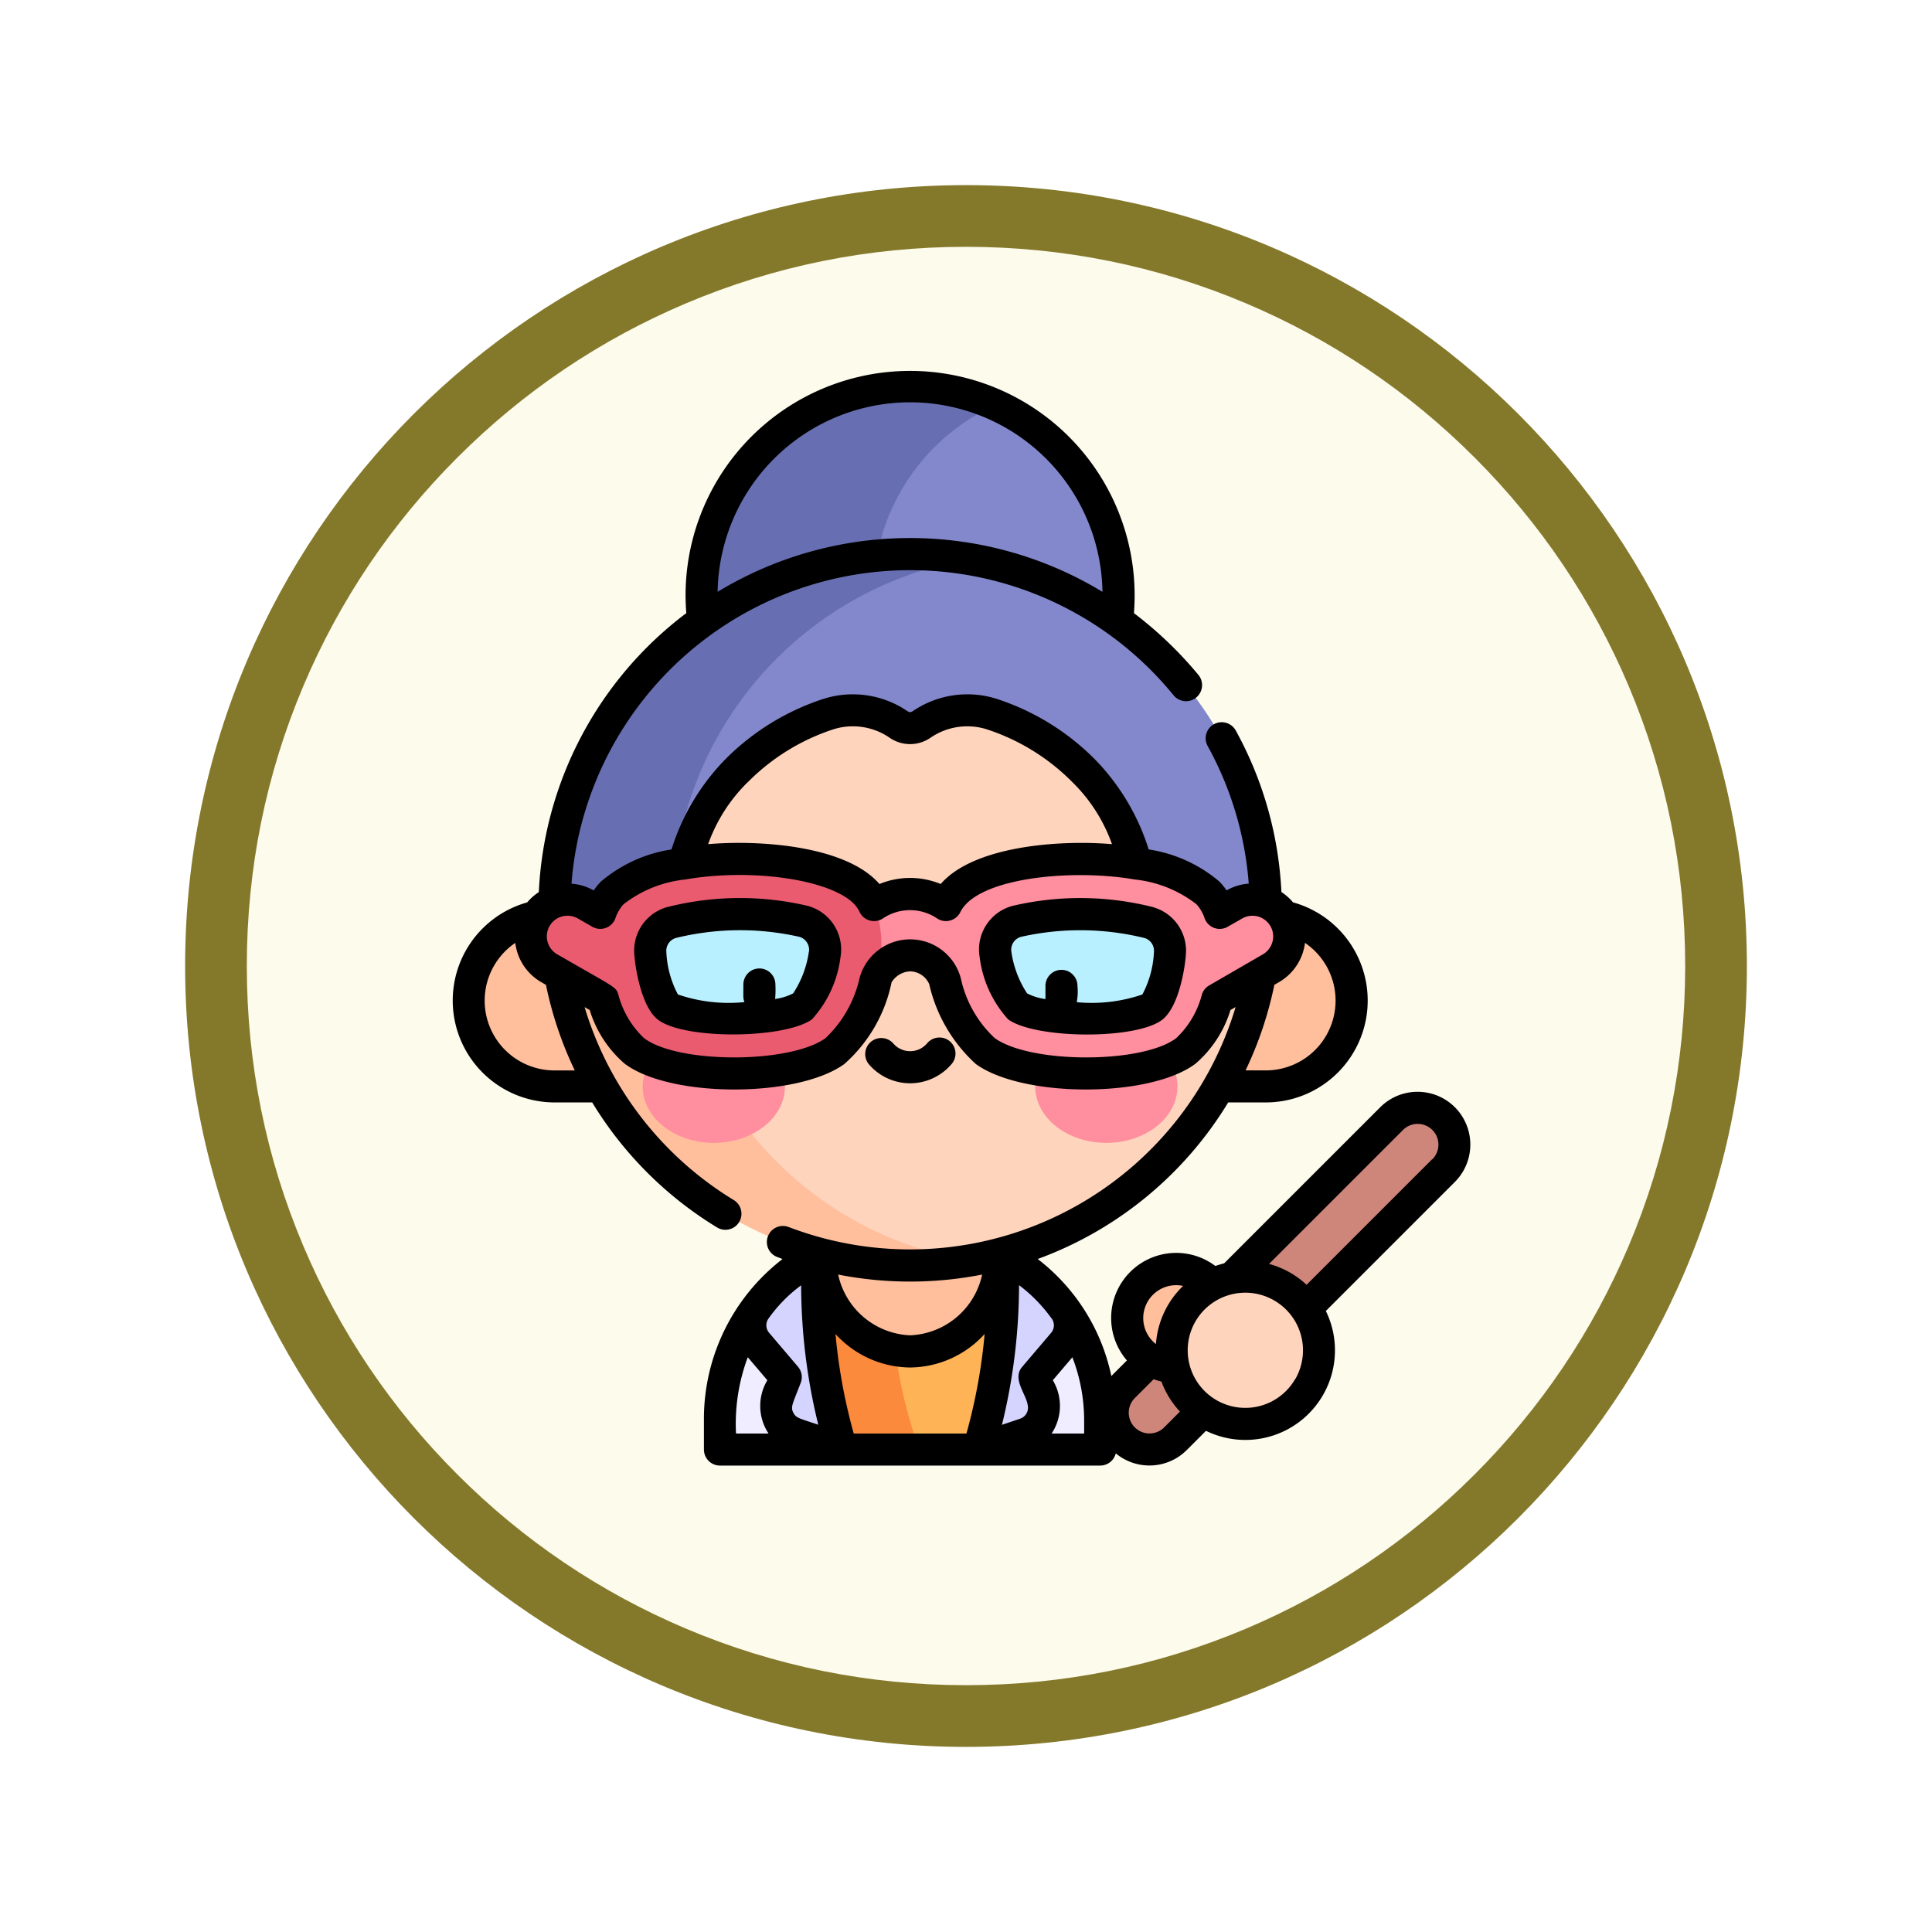 <svg xmlns="http://www.w3.org/2000/svg" xmlns:xlink="http://www.w3.org/1999/xlink" width="93.934" height="93.934" viewBox="0 0 93.934 93.934">
  <defs>
    <filter id="Trazado_982547" x="0" y="0" width="93.934" height="93.934" filterUnits="userSpaceOnUse">
      <feOffset dy="3" input="SourceAlpha"/>
      <feGaussianBlur stdDeviation="3" result="blur"/>
      <feFlood flood-opacity="0.161"/>
      <feComposite operator="in" in2="blur"/>
      <feComposite in="SourceGraphic"/>
    </filter>
  </defs>
  <g id="Grupo_1179099" data-name="Grupo 1179099" transform="translate(-609 -735)">
    <g id="Grupo_1175134" data-name="Grupo 1175134" transform="translate(419.967 -1251)">
      <g id="Grupo_1167337" data-name="Grupo 1167337" transform="translate(198.033 1992)">
        <g id="Grupo_1166720" data-name="Grupo 1166720">
          <g id="Grupo_1164305" data-name="Grupo 1164305">
            <g id="Grupo_1163948" data-name="Grupo 1163948">
              <g id="Grupo_1158168" data-name="Grupo 1158168">
                <g id="Grupo_1152576" data-name="Grupo 1152576">
                  <g id="Grupo_1148633" data-name="Grupo 1148633">
                    <g id="Grupo_1148525" data-name="Grupo 1148525">
                      <g transform="matrix(1, 0, 0, 1, -9, -6)" filter="url(#Trazado_982547)">
                        <g id="Trazado_982547-2" data-name="Trazado 982547" transform="translate(9 6)" fill="#fdfbec">
                          <path d="M 37.967 74.434 C 33.043 74.434 28.268 73.47 23.773 71.568 C 19.43 69.732 15.53 67.102 12.181 63.753 C 8.831 60.403 6.202 56.503 4.365 52.161 C 2.464 47.666 1.5 42.89 1.5 37.967 C 1.5 33.043 2.464 28.268 4.365 23.773 C 6.202 19.43 8.831 15.53 12.181 12.181 C 15.53 8.831 19.43 6.202 23.773 4.365 C 28.268 2.464 33.043 1.5 37.967 1.5 C 42.89 1.5 47.666 2.464 52.161 4.365 C 56.503 6.202 60.403 8.831 63.753 12.181 C 67.102 15.53 69.732 19.43 71.568 23.773 C 73.47 28.268 74.434 33.043 74.434 37.967 C 74.434 42.89 73.47 47.666 71.568 52.161 C 69.732 56.503 67.102 60.403 63.753 63.753 C 60.403 67.102 56.503 69.732 52.161 71.568 C 47.666 73.47 42.89 74.434 37.967 74.434 Z" stroke="none"/>
                          <path d="M 37.967 3 C 33.245 3 28.666 3.924 24.357 5.747 C 20.194 7.508 16.454 10.029 13.242 13.242 C 10.029 16.454 7.508 20.194 5.747 24.357 C 3.924 28.666 3 33.245 3 37.967 C 3 42.689 3.924 47.268 5.747 51.577 C 7.508 55.74 10.029 59.48 13.242 62.692 C 16.454 65.904 20.194 68.426 24.357 70.187 C 28.666 72.009 33.245 72.934 37.967 72.934 C 42.689 72.934 47.268 72.009 51.577 70.187 C 55.74 68.426 59.48 65.904 62.692 62.692 C 65.904 59.48 68.426 55.74 70.187 51.577 C 72.009 47.268 72.934 42.689 72.934 37.967 C 72.934 33.245 72.009 28.666 70.187 24.357 C 68.426 20.194 65.904 16.454 62.692 13.242 C 59.48 10.029 55.74 7.508 51.577 5.747 C 47.268 3.924 42.689 3 37.967 3 M 37.967 0 C 58.935 0 75.934 16.998 75.934 37.967 C 75.934 58.935 58.935 75.934 37.967 75.934 C 16.998 75.934 0 58.935 0 37.967 C 0 16.998 16.998 0 37.967 0 Z" stroke="none" fill="#84792b"/>
                        </g>
                      </g>
                    </g>
                  </g>
                </g>
              </g>
            </g>
          </g>
        </g>
      </g>
    </g>
    <g id="profesor" transform="translate(612.902 753)">
      <g id="Grupo_1179085" data-name="Grupo 1179085" transform="translate(30.209 0.78)">
        <path id="Trazado_1038519" data-name="Trazado 1038519" d="M148.843,8.4a10.137,10.137,0,1,0,5.963,9.238A10.1,10.1,0,0,0,148.843,8.4Z" transform="translate(-134.531 -7.5)" fill="#8288cb"/>
        <path id="Trazado_1038520" data-name="Trazado 1038520" d="M142.88,17.638A10.137,10.137,0,0,1,148.843,8.4a10.138,10.138,0,1,0,0,18.476A10.138,10.138,0,0,1,142.88,17.638Z" transform="translate(-134.531 -7.5)" fill="#676fb2"/>
      </g>
      <g id="Grupo_1179090" data-name="Grupo 1179090" transform="translate(31.103 39.355)">
        <g id="Grupo_1179086" data-name="Grupo 1179086" transform="translate(0 2.386)">
          <path id="Trazado_1038521" data-name="Trazado 1038521" d="M159.583,404.795a9.243,9.243,0,0,0-16.452,5.83v1.41h18.487v-1.41a9.332,9.332,0,0,0-2.035-5.83Z" transform="translate(-143.131 -401.3)" fill="#ffb357"/>
          <path id="Trazado_1038522" data-name="Trazado 1038522" d="M152.475,411.418a24.213,24.213,0,0,1-1.039-7.02v-2.629a9.218,9.218,0,0,0-6.269,3.446,9.364,9.364,0,0,0-2.035,5.83v1.41h9.657Z" transform="translate(-143.131 -401.72)" fill="#fc8a3d"/>
        </g>
        <g id="Grupo_1179089" data-name="Grupo 1179089" transform="translate(0 3.578)">
          <g id="Grupo_1179087" data-name="Grupo 1179087">
            <path id="Trazado_1038523" data-name="Trazado 1038523" d="M145.166,415.06a9.331,9.331,0,0,0-2.035,5.83v1.41h5.919a27.807,27.807,0,0,1-1.193-8.056v-1.486A9.335,9.335,0,0,0,145.166,415.06Z" transform="translate(-143.131 -412.757)" fill="#efedff"/>
            <path id="Trazado_1038524" data-name="Trazado 1038524" d="M267.844,415.06a9.33,9.33,0,0,1,2.035,5.83v1.41H263.96a27.807,27.807,0,0,0,1.193-8.056v-1.486A9.335,9.335,0,0,1,267.844,415.06Z" transform="translate(-251.392 -412.757)" fill="#efedff"/>
          </g>
          <g id="Grupo_1179088" data-name="Grupo 1179088" transform="translate(1.472 0)">
            <path id="Trazado_1038525" data-name="Trazado 1038525" d="M160.539,414.243v-1.486a9.336,9.336,0,0,0-2.691,2.3c-.112.14-.221.285-.324.432a1.339,1.339,0,0,0,.086,1.637l1.4,1.646-.382,1a1.349,1.349,0,0,0,.828,1.761l2.275.768A27.8,27.8,0,0,1,160.539,414.243Z" transform="translate(-157.285 -412.757)" fill="#d4d4ff"/>
            <path id="Trazado_1038526" data-name="Trazado 1038526" d="M265.154,414.243v-1.486a9.337,9.337,0,0,1,2.691,2.3q.168.21.323.431a1.34,1.34,0,0,1-.085,1.638l-1.4,1.646.382,1a1.349,1.349,0,0,1-.828,1.761l-2.275.768a27.81,27.81,0,0,0,1.193-8.056Z" transform="translate(-252.865 -412.757)" fill="#d4d4ff"/>
          </g>
        </g>
        <path id="Trazado_1038527" data-name="Trazado 1038527" d="M193.085,378.357l-4.517,3.578c.516,3.179,2.517,4.77,4.517,4.771s4-1.589,4.517-4.771Z" transform="translate(-183.842 -378.357)" fill="#ffbf9d"/>
      </g>
      <g id="Grupo_1179094" data-name="Grupo 1179094" transform="translate(18.878 8.942)">
        <g id="Grupo_1179091" data-name="Grupo 1179091" transform="translate(0)">
          <path id="Trazado_1038528" data-name="Trazado 1038528" d="M64.361,254.527H29.772a4.174,4.174,0,1,0,0,8.349H64.361a4.174,4.174,0,1,0,0-8.349Z" transform="translate(-25.598 -236.994)" fill="#ffbf9d"/>
          <path id="Trazado_1038529" data-name="Trazado 1038529" d="M85.905,86.207a17.3,17.3,0,1,0,14.414,17.054A17.405,17.405,0,0,0,85.905,86.207Z" transform="translate(-61.557 -85.967)" fill="#ffd4bd"/>
          <path id="Trazado_1038530" data-name="Trazado 1038530" d="M71.468,103.285A17.317,17.317,0,0,1,85.905,86.207a17.294,17.294,0,1,0,0,34.108A17.267,17.267,0,0,1,71.468,103.285Z" transform="translate(-61.557 -85.967)" fill="#ffbf9d"/>
        </g>
        <g id="Grupo_1179092" data-name="Grupo 1179092" transform="translate(8.468 23.138)">
          <ellipse id="Elipse_12393" data-name="Elipse 12393" cx="3.459" cy="2.743" rx="3.459" ry="2.743" fill="#ff8e9e"/>
          <ellipse id="Elipse_12394" data-name="Elipse 12394" cx="3.459" cy="2.743" rx="3.459" ry="2.743" transform="translate(19.083)" fill="#ff8e9e"/>
        </g>
        <g id="Grupo_1179093" data-name="Grupo 1179093" transform="translate(4.174)">
          <path id="Trazado_1038531" data-name="Trazado 1038531" d="M99.983,99.863h0a17.265,17.265,0,0,0-3.85-7.878h0a17.285,17.285,0,0,0-26.217,0h0a17.264,17.264,0,0,0-3.85,7.878h0a17.369,17.369,0,0,0-.335,3.4q0,.778.068,1.54a7.12,7.12,0,0,0,6.6-4.808,8.911,8.911,0,0,1,2.147-3.456l.033-.033a11.131,11.131,0,0,1,4.455-2.754,3.914,3.914,0,0,1,3.43.5.979.979,0,0,0,1.115,0,3.914,3.914,0,0,1,3.43-.5A11.13,11.13,0,0,1,91.467,96.5l.034.033a8.911,8.911,0,0,1,2.147,3.456,7.113,7.113,0,0,0,6.6,4.808q.067-.761.068-1.54A17.361,17.361,0,0,0,99.983,99.863Z" transform="translate(-65.73 -85.968)" fill="#8288cb"/>
          <path id="Trazado_1038532" data-name="Trazado 1038532" d="M85.906,86.207a17.311,17.311,0,0,0-15.991,5.779h0a17.264,17.264,0,0,0-3.85,7.878h0a17.369,17.369,0,0,0-.335,3.4q0,.778.068,1.54a7.1,7.1,0,0,0,5.74-3.092,17.324,17.324,0,0,1,14.369-15.5Z" transform="translate(-65.73 -85.967)" fill="#676fb2"/>
        </g>
      </g>
      <g id="Grupo_1179095" data-name="Grupo 1179095" transform="translate(50.198 35.863)">
        <path id="Trazado_1038533" data-name="Trazado 1038533" d="M327.6,361.162a1.791,1.791,0,0,1-.371-2.815l13.034-13.034a1.789,1.789,0,0,1,2.53,2.53l-13.034,13.034A1.79,1.79,0,0,1,327.6,361.162Z" transform="translate(-326.704 -344.789)" fill="#ce857a"/>
        <circle id="Elipse_12395" data-name="Elipse 12395" cx="2.385" cy="2.385" r="2.385" transform="translate(0.717 7.845)" fill="#ffbf9d"/>
        <circle id="Elipse_12396" data-name="Elipse 12396" cx="3.578" cy="3.578" r="3.578" transform="translate(2.875 8.214)" fill="#ffd4bd"/>
      </g>
      <g id="Grupo_1179097" data-name="Grupo 1179097" transform="translate(21.905 23.76)">
        <path id="Trazado_1038534" data-name="Trazado 1038534" d="M225.259,231.3a1.789,1.789,0,0,0-2.444-.655l-.7.4a2.642,2.642,0,0,0-.581-.967c-2.149-2.192-10.224-2.213-12.337.01a2.307,2.307,0,0,0-.4.578,3.135,3.135,0,0,0-3.5,0l-1.148,1.558,1.25,1.966a1.859,1.859,0,0,1,1.646-1.073,1.767,1.767,0,0,1,1.7,1.305v-.009a6.351,6.351,0,0,0,1.952,3.359c1.97,1.419,7.786,1.488,9.757-.014a5.152,5.152,0,0,0,1.517-2.506l2.617-1.511A1.789,1.789,0,0,0,225.259,231.3Z" transform="translate(-188.615 -228.427)" fill="#ff8e9e"/>
        <path id="Trazado_1038535" data-name="Trazado 1038535" d="M71.392,230.665a2.31,2.31,0,0,0-.4-.578c-2.113-2.223-10.188-2.2-12.337-.01a2.642,2.642,0,0,0-.581.967l-.7-.4a1.789,1.789,0,0,0-1.789,3.1l2.617,1.511a5.151,5.151,0,0,0,1.517,2.506c1.971,1.5,7.787,1.434,9.757.014a6.351,6.351,0,0,0,1.952-3.359l.007-.027q.026-.1.051-.2A5.274,5.274,0,0,0,71.392,230.665Z" transform="translate(-54.698 -228.426)" fill="#ea5b70"/>
        <g id="Grupo_1179096" data-name="Grupo 1179096" transform="translate(5.806 2.686)">
          <path id="Trazado_1038536" data-name="Trazado 1038536" d="M119,256.208a4.938,4.938,0,0,1-1.072,2.521c-1.064.767-5.6.788-6.56.029a4.748,4.748,0,0,1-.847-2.624,1.43,1.43,0,0,1,1.014-1.474,13.742,13.742,0,0,1,6.423-.065A1.426,1.426,0,0,1,119,256.208Z" transform="translate(-110.52 -254.246)" fill="#b9f0ff"/>
          <path id="Trazado_1038537" data-name="Trazado 1038537" d="M280.224,256.134a4.748,4.748,0,0,1-.847,2.624c-.964.758-5.5.737-6.56-.029a4.938,4.938,0,0,1-1.072-2.521,1.426,1.426,0,0,1,1.042-1.613,13.739,13.739,0,0,1,6.423.065A1.43,1.43,0,0,1,280.224,256.134Z" transform="translate(-254.956 -254.246)" fill="#b9f0ff"/>
        </g>
      </g>
      <g id="Grupo_1179098" data-name="Grupo 1179098" transform="translate(18.098 0)">
        <path id="Trazado_1038538" data-name="Trazado 1038538" d="M272.705,247.176a14.44,14.44,0,0,0-6.845-.07,2.194,2.194,0,0,0-1.61,2.5,5.509,5.509,0,0,0,1.385,3.022c1.328.956,6.241,1,7.5.01.8-.631,1.1-2.513,1.142-3.184a2.2,2.2,0,0,0-1.572-2.275Zm-.547,4.242a7.606,7.606,0,0,1-3.188.373,2.816,2.816,0,0,0,.035-.788.78.78,0,0,0-.777-.784h0a.78.78,0,0,0-.78.777c0,.591,0,.581,0,.643a2.718,2.718,0,0,1-.892-.275,4.947,4.947,0,0,1-.765-2.024.649.649,0,0,1,.475-.727,13.074,13.074,0,0,1,6,.059h0a.647.647,0,0,1,.457.673A4.855,4.855,0,0,1,272.159,251.418Z" transform="translate(-238.618 -221.065)"/>
        <path id="Trazado_1038539" data-name="Trazado 1038539" d="M111.442,247.105a14.437,14.437,0,0,0-6.845.07,2.2,2.2,0,0,0-1.572,2.275c.046.672.34,2.553,1.142,3.184,1.259.99,6.173.946,7.5-.01a5.51,5.51,0,0,0,1.385-3.022A2.194,2.194,0,0,0,111.442,247.105Zm.072,2.235a4.949,4.949,0,0,1-.765,2.024,2.683,2.683,0,0,1-.876.271,4.86,4.86,0,0,0,.014-.7.78.78,0,0,0-.777-.784h0a.78.78,0,0,0-.78.777c0,.6-.019.679.052.859a7.6,7.6,0,0,1-3.235-.371,4.853,4.853,0,0,1-.562-2.072.647.647,0,0,1,.457-.673,13.077,13.077,0,0,1,6-.059.649.649,0,0,1,.475.727Z" transform="translate(-94.187 -221.065)"/>
        <path id="Trazado_1038540" data-name="Trazado 1038540" d="M213.182,314.363a2.642,2.642,0,0,0,1.992-.907A.78.78,0,1,0,214,312.431a1.081,1.081,0,0,1-1.632,0,.78.78,0,1,0-1.176,1.025A2.642,2.642,0,0,0,213.182,314.363Z" transform="translate(-190.933 -279.694)"/>
        <path id="Trazado_1038541" data-name="Trazado 1038541" d="M66.837,35.836a2.569,2.569,0,0,0-3.634,0l-7.588,7.588a4.349,4.349,0,0,0-.426.128,3.164,3.164,0,0,0-4.3,4.593c-1,1-.652.652-.757.76a9.683,9.683,0,0,0-3.581-5.692A18.1,18.1,0,0,0,55.813,35.6h1.828a4.954,4.954,0,0,0,1.324-9.728,2.536,2.536,0,0,0-.565-.5,18.008,18.008,0,0,0-2.217-7.85.78.78,0,1,0-1.371.745,16.419,16.419,0,0,1,2,6.695,2.563,2.563,0,0,0-1.079.328,3.02,3.02,0,0,0-.346-.426A6.9,6.9,0,0,0,51.947,23.3a10.952,10.952,0,0,0-2.605-4.371,11.93,11.93,0,0,0-4.765-2.944,4.72,4.72,0,0,0-4.114.6.2.2,0,0,1-.232,0,4.72,4.72,0,0,0-4.114-.6,11.93,11.93,0,0,0-4.765,2.944A10.958,10.958,0,0,0,28.746,23.3a6.9,6.9,0,0,0-3.437,1.567,3.022,3.022,0,0,0-.346.426,2.563,2.563,0,0,0-1.079-.328,16.518,16.518,0,0,1,29.278-9.154.78.78,0,1,0,1.2-1,18.837,18.837,0,0,0-3.132-3,10.917,10.917,0,1,0-21.8-.89c0,.3.013.593.037.889a18.035,18.035,0,0,0-7.172,13.565,2.536,2.536,0,0,0-.565.5A4.954,4.954,0,0,0,23.053,35.6H24.89a18.147,18.147,0,0,0,6.072,6.079.78.78,0,0,0,.811-1.333,16.553,16.553,0,0,1-7.252-9.381l.249.144a5.6,5.6,0,0,0,1.69,2.6c2.192,1.671,8.384,1.685,10.686.027a7.23,7.23,0,0,0,2.3-3.975,1.114,1.114,0,0,1,.9-.533,1.034,1.034,0,0,1,.931.621,7.486,7.486,0,0,0,2.27,3.887c2.3,1.659,8.494,1.643,10.686-.027a5.6,5.6,0,0,0,1.69-2.6l.25-.145a16.528,16.528,0,0,1-21.73,10.694.78.78,0,0,0-.559,1.457c.086.033.173.064.26.1a9.81,9.81,0,0,0-3.821,7.851v1.41a.78.78,0,0,0,.78.78H49.59a.78.78,0,0,0,.757-.593A2.567,2.567,0,0,0,53.8,52.5l.933-.933a4.357,4.357,0,0,0,5.828-5.828l6.273-6.273A2.572,2.572,0,0,0,66.837,35.836ZM40.347,1.56A9.36,9.36,0,0,1,49.7,10.775a18.039,18.039,0,0,0-18.711,0A9.368,9.368,0,0,1,40.347,1.56ZM58.284,29.75a2.566,2.566,0,0,0,1.263-1.907,3.393,3.393,0,0,1-1.906,6.2h-.984a18.013,18.013,0,0,0,1.4-4.16Zm-25.828-9.72A10.384,10.384,0,0,1,36.6,17.465a3.152,3.152,0,0,1,2.746.4,1.752,1.752,0,0,0,2,0,3.151,3.151,0,0,1,2.746-.4,10.384,10.384,0,0,1,4.146,2.564,7.929,7.929,0,0,1,1.925,3.014c-2.533-.217-6.723.081-8.328,1.938a3.9,3.9,0,0,0-2.978,0c-1.616-1.87-5.831-2.153-8.329-1.938a7.942,7.942,0,0,1,1.926-3.014Zm-9.4,14.014a3.393,3.393,0,0,1-1.906-6.2A2.566,2.566,0,0,0,22.41,29.75l.233.134a17.948,17.948,0,0,0,1.4,4.16h-.991Zm31.834-4.134a.78.78,0,0,0-.354.441,4.465,4.465,0,0,1-1.246,2.121c-1.644,1.253-7.09,1.254-8.828,0a5.568,5.568,0,0,1-1.647-2.9,2.549,2.549,0,0,0-4.92-.037,5.788,5.788,0,0,1-1.657,2.938c-1.738,1.252-7.184,1.251-8.828,0A4.464,4.464,0,0,1,26.16,30.35c-.121-.383-.133-.313-2.971-1.952a1.01,1.01,0,0,1-.374-1.37l0,0,.027-.041a1,1,0,0,1,.489-.4l.006,0a1.006,1.006,0,0,1,.858.071l.7.4a.78.78,0,0,0,1.124-.411,1.873,1.873,0,0,1,.4-.685,5.869,5.869,0,0,1,2.991-1.2c3.236-.565,7.079,0,8.224,1.2a1.541,1.541,0,0,1,.261.385.78.78,0,0,0,1.132.306,2.355,2.355,0,0,1,2.631,0,.78.78,0,0,0,1.132-.306c.819-1.669,5.4-2.122,8.484-1.585a5.871,5.871,0,0,1,2.992,1.2,1.872,1.872,0,0,1,.4.685.78.78,0,0,0,1.124.412l.7-.4a1.006,1.006,0,0,1,1.354.333l.029.045A1.01,1.01,0,0,1,57.5,28.4Zm-14.54,14.4a18.141,18.141,0,0,0,3.5-.34,3.738,3.738,0,0,1-3.5,2.953h0a3.74,3.74,0,0,1-3.5-2.953A18.11,18.11,0,0,0,40.347,44.31ZM31.883,51.7a9.245,9.245,0,0,1,.572-3.711l.952,1.118a2.426,2.426,0,0,0,.059,2.592Zm2.78-1.024c-.134-.284-.032-.406.366-1.442a.78.78,0,0,0-.134-.785l-1.4-1.646a.561.561,0,0,1-.053-.665,7.079,7.079,0,0,1,1.608-1.647,28.556,28.556,0,0,0,.833,6.78C34.956,50.955,34.794,50.95,34.664,50.672ZM43.086,51.7H37.607a27.006,27.006,0,0,1-.887-4.841,4.961,4.961,0,0,0,3.626,1.629h0a4.959,4.959,0,0,0,3.625-1.628A27.023,27.023,0,0,1,43.086,51.7Zm2.944-1.024a.564.564,0,0,1-.333.3l-.885.3a28.586,28.586,0,0,0,.832-6.79,7.358,7.358,0,0,1,1.547,1.571.564.564,0,0,1,.008.751l-1.4,1.646C45.191,49.157,46.319,50.056,46.03,50.672ZM48.81,51.7H47.227a2.429,2.429,0,0,0,.059-2.592l.951-1.118a8.521,8.521,0,0,1,.572,3.08Zm3.89-.3a1.009,1.009,0,0,1-1.427-1.427l.916-.916a3.115,3.115,0,0,0,.378.115,4.345,4.345,0,0,0,.9,1.459Zm-.4-4.051a1.6,1.6,0,0,1,1.319-2.827A4.345,4.345,0,0,0,52.3,47.349Zm6.77,1.7a2.8,2.8,0,1,1-1.024-3.822A2.8,2.8,0,0,1,59.074,49.054Zm6.66-10.688-6.106,6.106A4.346,4.346,0,0,0,57.8,43.451l6.512-6.512a1.009,1.009,0,1,1,1.427,1.427Z" transform="translate(-18.098 0)"/>
      </g>
    </g>
  </g>
</svg>
